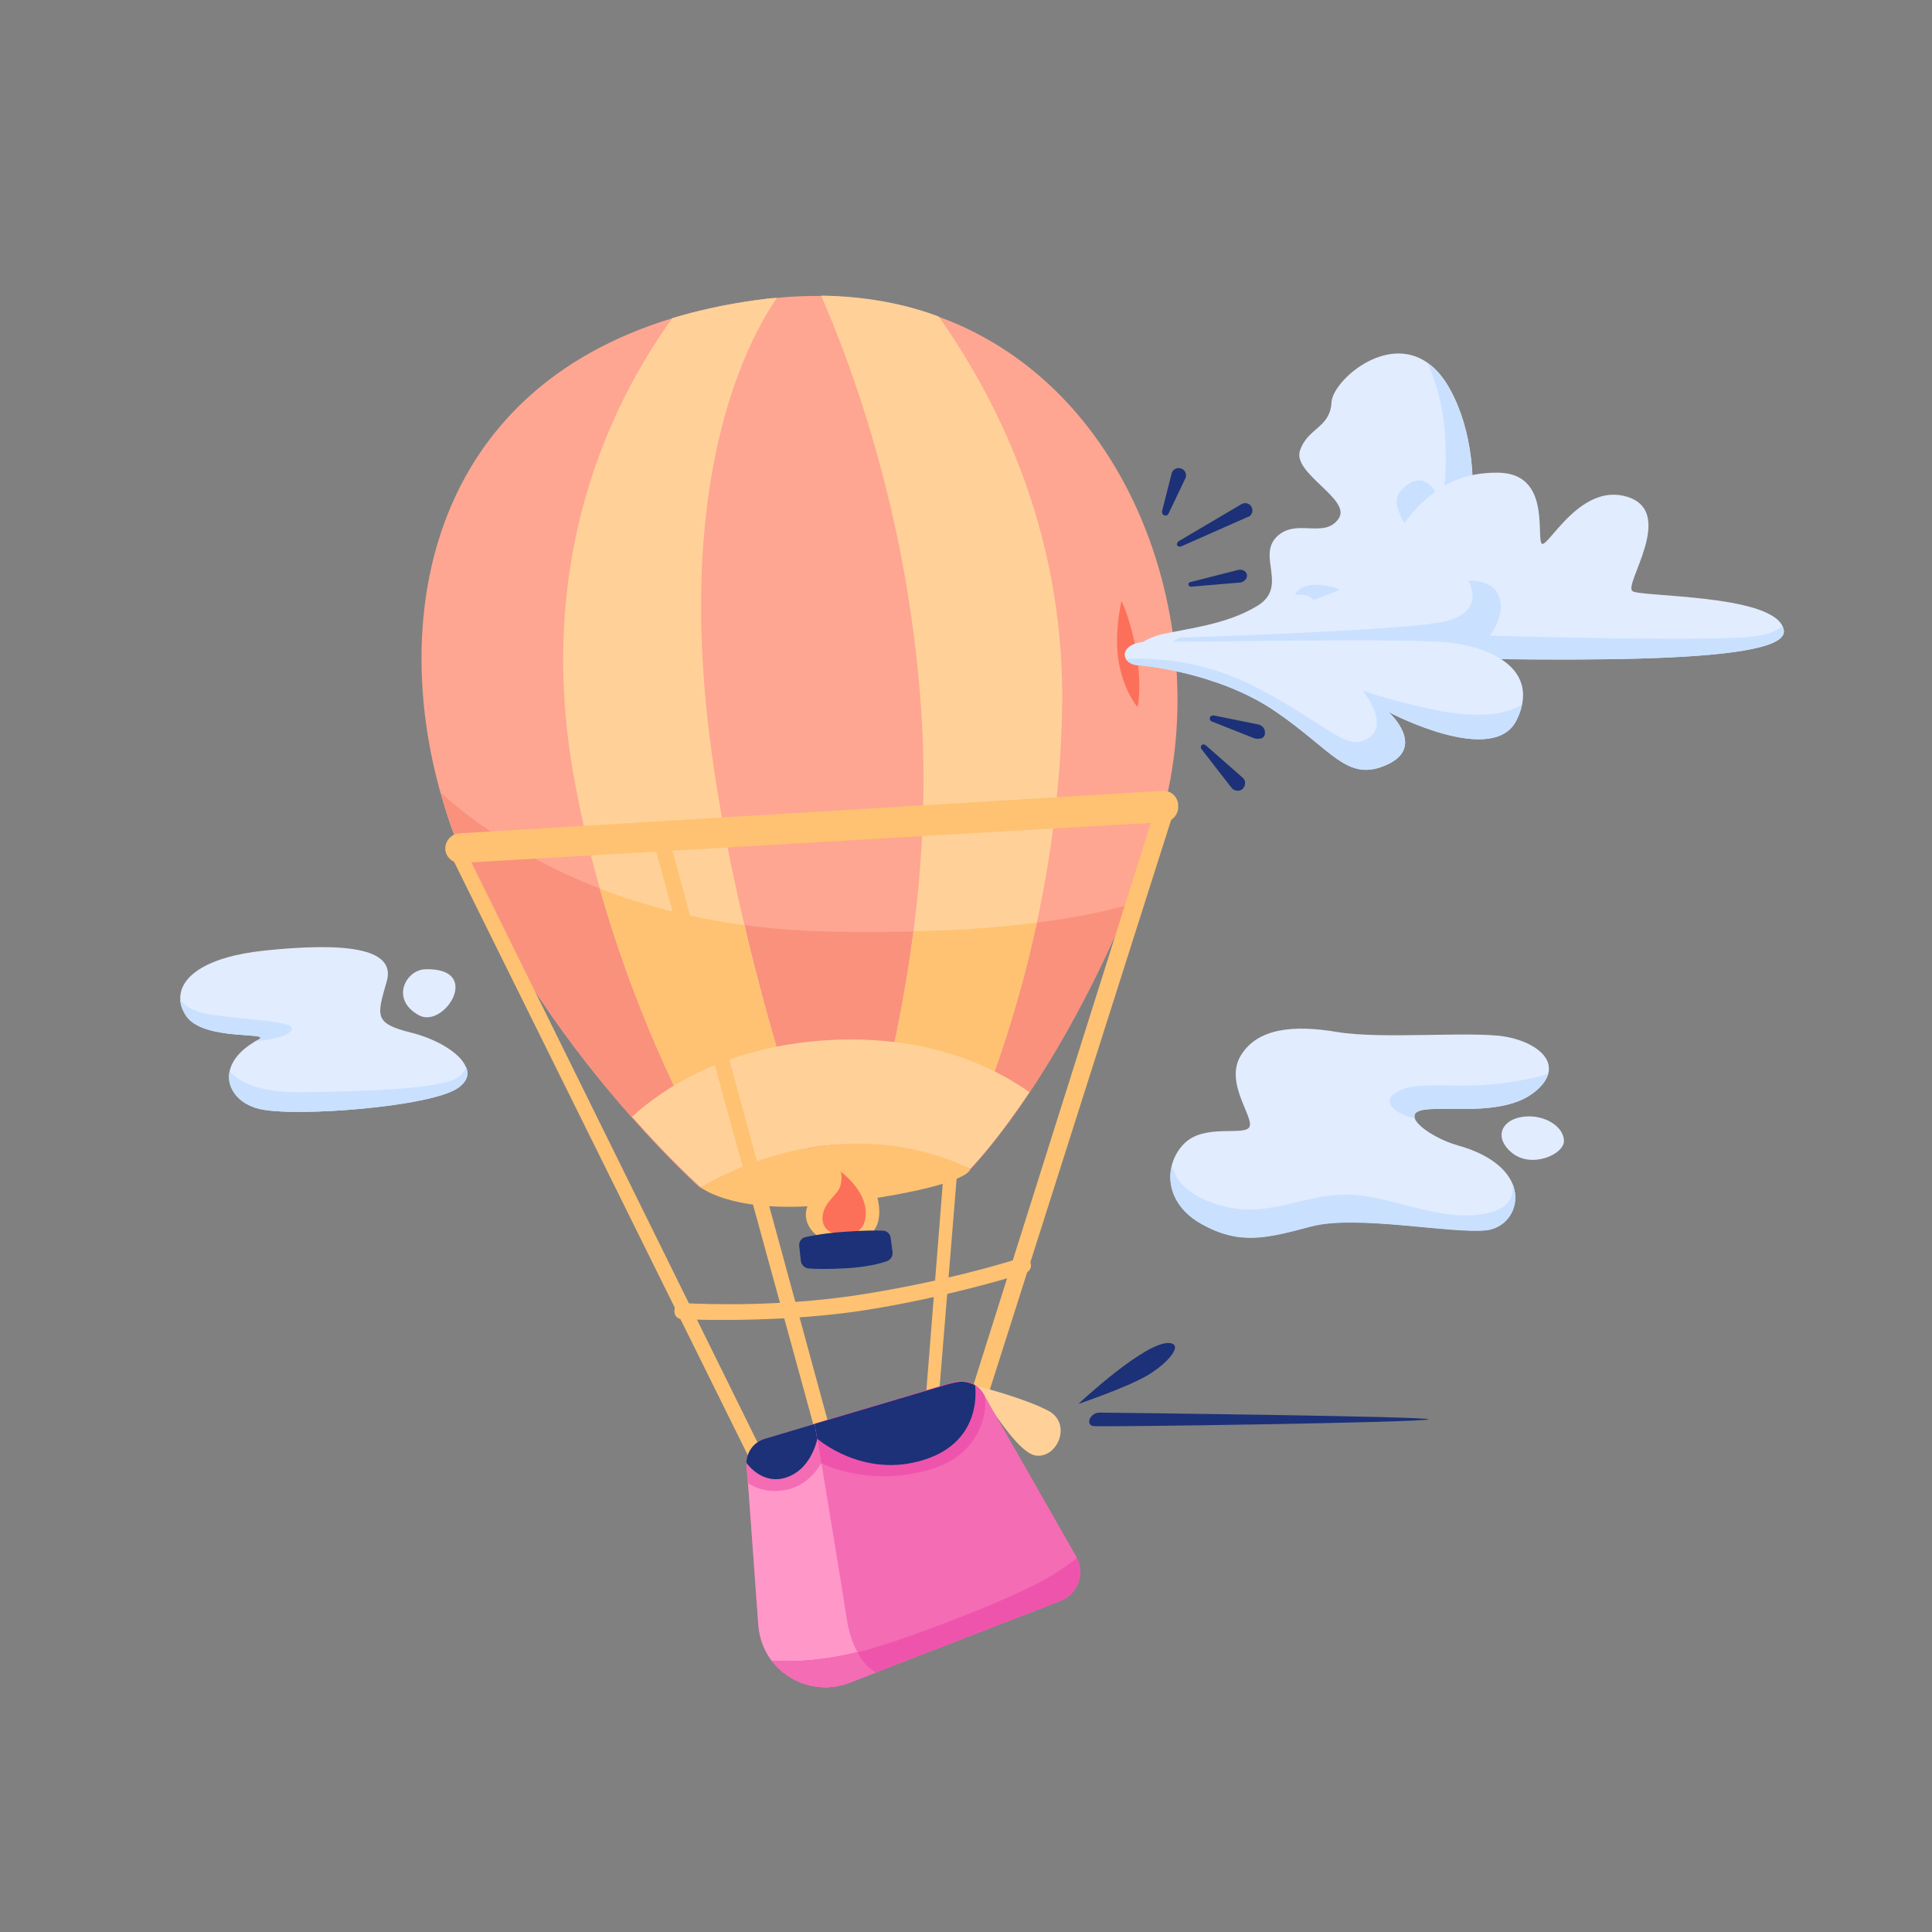 <?xml version="1.0" encoding="utf-8"?>
<!-- Generator: Adobe Illustrator 19.0.0, SVG Export Plug-In . SVG Version: 6.00 Build 0)  -->
<svg version="1.1" xmlns="http://www.w3.org/2000/svg" xmlns:xlink="http://www.w3.org/1999/xlink" x="0px" y="0px"
	 viewBox="0 0 600 600" enable-background="new 0 0 600 600" xml:space="preserve">
<rect x="0" y="0" width="600" height="600" fill="#808080" stroke="none"/>
<g id="CLOUD_1">
	<g id="XMLID_47_">
		<path id="XMLID_84_" fill="#E1ECFF" d="M132.2,301c-6.2,0.1-11.1,9.4-2.1,14.3C137.9,319.6,150.1,300.6,132.2,301z"/>
		<g id="XMLID_46_">
			<path id="XMLID_108_" fill="#E1ECFF" d="M142.2,337.9c-8.5,5.9-50.8,9.1-61.6,6.5c-6.5-1.5-10.4-6.5-9.3-11.7
				c0.7-3.2,3.1-6.4,7.8-9.2c0.4-0.2,0.7-0.4,1.1-0.6c4.8-2.6-17,0.6-22.4-7.4c-1.1-1.7-1.8-3.4-1.8-5.1c0,0,0,0,0,0
				c-0.4-6.6,7.2-13.2,26.2-15.2c24.1-2.5,41-1.1,37.9,9.6c-3.1,10.8-4,13,7.6,15.9c7.7,1.9,15.3,6.3,17,10.7
				C145.7,333.6,145.1,335.9,142.2,337.9z"/>
			<path id="XMLID_98_" fill="#CAE0FF" d="M90.4,320.1c-1.6,2-6.8,2.8-11.3,3.4c0.4-0.2,0.7-0.4,1.1-0.6c4.8-2.6-17,0.6-22.4-7.4
				c-1.1-1.7-1.8-3.4-1.8-5.1c1.1,1.8,3.8,3.9,10.2,4.8C78.6,317,92.9,317.1,90.4,320.1z"/>
			<path id="XMLID_106_" fill="#CAE0FF" d="M142.2,337.9c-8.5,5.9-50.8,9.1-61.6,6.5c-6.5-1.5-10.4-6.5-9.3-11.7
				c2,2.3,7.6,6.6,21.9,6.5c19.1-0.2,42.9-1,48.5-4.3c1.7-1,2.6-2.2,3.1-3.5C145.7,333.6,145.1,335.9,142.2,337.9z"/>
		</g>
	</g>
</g>
<g id="CLOUD_2">
	<g id="XMLID_45_">
		<path id="XMLID_100_" fill="#E1ECFF" d="M480.8,333.5c-0.5,1.8-1.8,3.7-4.2,5.6c-9.9,8.1-29.6,4-35.5,5.8
			c-1.7,0.5-2.1,1.4-1.7,2.5c1.1,2.8,7.6,6.7,13.3,8.3c10,2.8,15.1,7.4,17,11.9c2.9,6.9-1.6,13.7-8.1,14.4
			c-10.7,1.2-40.3-4.9-54.3-1.2c-14,3.7-22.2,5.9-34.1-0.7c-8.5-4.7-11-12.3-9.2-18.5c0.7-2.5,2-4.7,3.8-6.5
			c6.5-6.4,19.2-2,20.3-5.3c1.1-3.3-7.9-13.7-2.7-22.1c5.2-8.4,16.3-9.5,29.9-7.2c13.6,2.3,41.4-0.3,52,1.4
			C475.5,323.3,482.4,327.8,480.8,333.5z"/>
		<path id="XMLID_96_" fill="#E1ECFF" d="M474.7,346.7c-7.8,0.1-11.4,6-5.3,11.2c6.1,5.2,16.6,0.6,16.3-3.8
			C485.4,349.7,479.9,346.6,474.7,346.7z"/>
		<path id="XMLID_102_" fill="#CAE0FF" d="M461.6,382.1c-10.7,1.2-40.3-4.9-54.3-1.2c-14,3.7-22.2,5.9-34.1-0.7
			c-8.5-4.7-11-12.3-9.2-18.5c0.6,3.6,3.3,8.6,12.7,11.9c16.2,5.7,26.9-2.6,41.2-2.6c14.3,0,29.5,9.1,44.3,5.7
			c6.6-1.5,8-5.3,7.5-9.1C472.6,374.6,468.1,381.4,461.6,382.1z"/>
		<path id="XMLID_101_" fill="#CAE0FF" d="M480.8,333.5c-0.5,1.8-1.8,3.7-4.2,5.6c-9.9,8.1-29.6,4-35.5,5.8
			c-1.7,0.5-2.1,1.4-1.7,2.5c-0.8-0.2-1.6-0.5-2.3-0.7c-6.5-2.3-7.8-6.3-1-8.6c6.8-2.3,19,0.3,33.4-2.1
			C474.2,335.3,478,334.4,480.8,333.5z"/>
	</g>
</g>
<g id="BALOON">
	<g id="XMLID_3_">
		<path id="XMLID_78_" fill="#FEC272" d="M306.2,254.4l-16.8,205.8c-0.1,0.8-0.6,1.5-1.4,1.6l0,0c-1.3,0.2-2.6-0.9-2.5-2.3
			l16.3-205.8c0.1-0.9,0.8-1.6,1.8-1.6h0.5C305.2,252,306.3,253.1,306.2,254.4z"/>
		<g id="XMLID_38_">
			<path id="XMLID_77_" fill="#FEA691" d="M358.2,261.5c-2.5,6.9-5.1,13.4-7.7,19.5c-10.8,25.6-21.8,44.8-30.8,58.3
				c-8.9,13.3-15.7,21-18.4,23.8c-0.7,0.8-1.2,1.2-1.2,1.2s-1.7,0.6-4.8,1.6h0c-6.2,1.9-17.6,5.1-30.6,6.9c-2.6,0.4-5.3,0.7-7.9,0.9
				c-9.7,0.8-19.8,0.7-29-1.4c-3.5-0.8-6.9-1.9-10.1-3.4c-0.1,0-0.2-0.1-0.3-0.1c0,0-9-8-21.2-21.8c-17.3-19.5-41.1-50.6-55-87.3
				c-1.7-4.4-3.1-8.9-4.4-13.5c-15.6-55.4-3.1-124.6,72.1-147.4c7.9-2.4,16.6-4.3,26-5.6c2.2-0.3,4.4-0.6,6.5-0.7
				c4.7-0.5,9.3-0.6,13.7-0.6c13.4,0.2,25.6,2.4,36.5,6.5C355.7,121.8,379.2,204,358.2,261.5z"/>
			<path id="XMLID_68_" fill="#F9917D" d="M350.5,281c-24.5,58.2-50.3,83.3-50.3,83.3s-1.7,0.6-4.8,1.6h0
				c-6.2,1.9-17.6,5.1-30.6,6.9c-2.6,0.4-5.3,0.7-7.9,0.9c-9.7,0.8-19.8,0.7-29-1.4c-3.6-0.9-7.2-2-10.4-3.5
				c0,0-52.4-46.4-76.2-109.1c-1.7-4.4-3.1-8.9-4.4-13.5c19.7,17.6,57.8,41.6,120.1,43.1C304.6,290.3,333.4,285.8,350.5,281z"/>
			<g id="XMLID_23_">
				<path id="XMLID_75_" fill="#FFD199" d="M256.8,373.6c-9.7,0.8-19.8,0.7-29-1.4c-13-22-30-55.5-41.5-96.2
					c-3.2-11.3-6-23.1-8.2-35.4c-11.8-67.2,11.5-115.2,30.7-141.8c7.9-2.4,16.6-4.3,26-5.6c2.2-0.3,4.4-0.6,6.5-0.7
					c-8.3,12-27.4,47.5-22.9,115.8c1.7,25.8,6.7,53.2,12.8,79C239.2,321.4,249.4,352.7,256.8,373.6z"/>
				<path id="XMLID_76_" fill="#FFD199" d="M329.8,222.4c-0.6,23.1-3.6,44.6-7.8,64.1c-7.1,33-17.7,60.2-26.7,79.3h0
					c-6.2,1.9-17.6,5.1-30.6,6.9c6.2-19,14.5-48.8,19-83.5c2.6-20.4,3.9-42.6,2.6-65.1c-3.5-60.5-20.8-108.2-31.3-132.3
					c13.4,0.2,25.6,2.4,36.5,6.5C310.9,125.8,331.4,167.9,329.8,222.4z"/>
				<path id="XMLID_72_" fill="#FEC272" d="M256.8,373.6c-9.7,0.8-19.8,0.7-29-1.4c-13-22-30-55.5-41.5-96.2
					c12.8,4.9,27.7,9,44.8,11.3C239.2,321.4,249.4,352.7,256.8,373.6z"/>
				<path id="XMLID_71_" fill="#FEC272" d="M322,286.5c-7.1,33-17.7,60.2-26.7,79.3h0c-6.2,1.9-17.6,5.1-30.6,6.9
					c6.2-19,14.5-48.8,19-83.5C298.8,288.9,311.5,287.9,322,286.5z"/>
			</g>
		</g>
		<path id="XMLID_59_" fill="#FFD199" d="M319.7,339.2c-8.9,13.3-15.7,21-18.4,23.8c-8.4-3.7-22.3-8.3-39.9-7.6
			c-18.6,0.7-34.5,8-43.6,13.3c-0.1,0-0.2-0.1-0.3-0.1c0,0-9-8-21.2-21.8c8.6-7.9,28.9-22.5,63.3-23.9
			C289.6,321.8,309.3,331.8,319.7,339.2z"/>
		<path id="XMLID_32_" fill="#FEC272" d="M217.7,368.8c0,0,16.5-11,41.4-13.3s42.2,7.6,42.2,7.6s0.2,5.4-41.4,10.7
			C228.5,377.7,217.7,368.8,217.7,368.8z"/>
		<g id="XMLID_42_">
			<path id="XMLID_55_" fill="#FC7059" d="M348.3,186.6c0,0-2.5,10.4-0.8,19.4c1.7,9.1,5.8,13.6,5.8,13.6s1.3-5.3-0.2-15.9
				C351.5,193.2,348.3,186.6,348.3,186.6z"/>
		</g>
		<path id="XMLID_74_" fill="#FEC272" d="M144.7,264.4l103.7,210.2c0.4,0.8,0.2,1.8-0.5,2.4l-0.3,0.3c-1,0.9-2.5,0.6-3.1-0.6
			l-104-210.1c-0.5-1-0.1-2.1,0.8-2.6l0.7-0.4C143,263,144.2,263.4,144.7,264.4z"/>
		<path id="XMLID_79_" fill="#FEC272" d="M207.5,259.3l56.9,208.9c0.2,0.8-0.1,1.7-0.9,2.3l-0.3,0.3c-1.2,0.9-2.7,0.6-3-0.7
			l-57.3-208.8c-0.3-0.9,0.3-2.1,1.3-2.6l0.7-0.4C206,257.8,207.2,258.2,207.5,259.3z"/>
		<path id="XMLID_80_" fill="#FEC272" d="M358.6,251.8l-67.5,213.8c-0.3,0.9,0.1,1.9,0.9,2.3l1.2,0.6c1.1,0.6,2.4,0.1,2.8-1.1
			l68-213.7c0.3-1-0.2-2-1.1-2.4l-1.6-0.7C360.2,250.2,359,250.7,358.6,251.8z"/>
		<path id="XMLID_81_" fill="#FEC272" d="M209.5,407.6c-0.4-1.6,0.9-3,2.5-2.9c8.5,0.4,32.4,1.2,57.5-3c23.8-3.9,40.7-8.9,47.4-11
			c1.6-0.5,3.2,0.6,3.3,2.3l0,0c0,1-0.7,2-1.7,2.3c-5.9,1.8-26,7.8-49.3,11.5c-23.9,3.8-50.1,3.2-57.4,2.9c-1.1,0-2.1-0.8-2.3-1.9
			L209.5,407.6z"/>
		<path id="XMLID_73_" fill="#FEC272" d="M143.2,268l218.3-12.7c2.4-0.1,4.3-2.1,4.4-4.5l0-0.4c0.1-2.8-2.2-5-4.9-4.8l-218.3,13.2
			c-2.9,0.2-4.9,2.9-4.3,5.7l0,0C138.9,266.6,140.9,268.2,143.2,268z"/>
	</g>
</g>
<g id="BOX">
	<g id="XMLID_4_">
		<path id="XMLID_14_" fill="#FFD199" d="M303.3,430.4c0,0,15,3.8,22.4,7.8c7.4,4.1,2.5,15-4.2,13.8c-4.8-0.9-11.8-11.9-14.3-15.3
			C304.7,433.4,303.3,430.4,303.3,430.4z"/>
		<path id="XMLID_69_" fill="#F46CB4" d="M329.3,497.2L272,519.4l-8.2,3.2c-9.1,3.5-18.8,0.2-24.2-6.9c-2.3-3.1-3.8-6.9-4.1-11.1
			l-3.6-49.5c-0.2-3.8,2.1-7.2,5.8-8.3l15.4-4.6l43.2-12.9c3.6-1.1,7.4,0.5,9.3,3.8l0.3,0.6l28.4,49.8c0,0.1,0.1,0.2,0.1,0.3
			C337,488.8,334.7,495.1,329.3,497.2z"/>
		<path id="XMLID_70_" fill="#FF97C9" d="M272,519.4l-8.2,3.2c-9.1,3.5-18.8,0.2-24.2-6.9c-2.3-3.1-3.8-6.9-4.1-11.1l-3.2-44.2
			l-0.4-5.3c0-0.2,0-0.5,0-0.8c0.1-3.5,2.4-6.5,5.8-7.5l15.4-4.6c0.2,1.5,0.5,3.1,0.8,4.8c0.4,2.3,0.8,4.8,1.2,7.4
			c2.5,15.2,5.8,35,7.8,47.9c0.7,4.6,1.9,8.1,3.4,10.8C267.9,516.2,269.9,518.2,272,519.4z"/>
		<path id="XMLID_64_" fill="#F46CB4" d="M255,454.5c-1.8,3-5.5,7.6-12.2,8.4c-4.8,0.6-8.3-0.8-10.6-2.4l-0.4-5.3c0-0.2,0-0.5,0-0.8
			c0.1-3.5,2.4-6.5,5.8-7.5l15.4-4.6c0.2,1.5,0.5,3.1,0.8,4.8C254.1,449.3,254.6,451.8,255,454.5z"/>
		<path id="XMLID_65_" fill="#EF54AC" d="M288.1,456.6c-19,5.2-33.1-2.2-33.1-2.2l-2-12.3l43.2-12.9c3.6-1.1,7.4,0.5,9.3,3.8
			l0.3,0.6l0.2,1.1C306.1,434.8,307.1,451.4,288.1,456.6z"/>
		<path id="XMLID_49_" fill="#1C3177" d="M253,442.2l0.8,4.6c0,0,14.2,12.5,33,6.6c18.9-5.8,16-23.2,16-23.2s-2.1-1.1-4.1-1.1
			s-6,1.3-6,1.3L253,442.2z"/>
		<path id="XMLID_62_" fill="#1C3177" d="M253.8,447c-0.4,1.6-2.4,9.4-9.5,11.8c-7,2.4-11.6-3.3-12.5-4.5c0.1-3.5,2.4-6.5,5.8-7.5
			l15.4-4.6C253.2,443.7,253.5,445.3,253.8,447z"/>
		<path id="XMLID_63_" fill="#EF54AC" d="M329.3,497.2L272,519.4l-8.2,3.2c-9.1,3.5-18.8,0.2-24.2-6.9c10.9,0.7,19.5-0.9,28.1-2.9
			c9.4-2.3,39.6-13.4,54-20.8c5.9-3.1,10-5.9,12.8-8.2C337,488.8,334.7,495.1,329.3,497.2z"/>
		<path id="XMLID_66_" fill="#F46CB4" d="M272,519.4l-8.2,3.2c-9.1,3.5-18.8,0.2-24.2-6.9c10.3,0.7,18.5-0.7,26.7-2.6
			C267.9,516.2,269.9,518.2,272,519.4z"/>
	</g>
</g>
<g id="FIRE">
	<g id="XMLID_1_">
		<g id="XMLID_44_">
			<path id="XMLID_52_" fill="#FEC272" d="M263.3,386.1c-9.6,1.2-16.8-7.3-10.9-14.2c5.8-6.9,7-13,7-13s11.8,6.6,13.3,13.9
				C273.8,378.4,273,384.9,263.3,386.1z"/>
			<path id="XMLID_54_" fill="#FC7059" d="M262.6,383.6c-3.8,0.2-7.8-1.7-7.1-6.2s4.7-6.2,5.5-9.2c0.8-3,0-4.4,0-4.4s7,5,7.8,11.6
				C269.5,382,265.2,383.5,262.6,383.6z"/>
		</g>
		<path id="XMLID_53_" fill="#1C3177" d="M248.7,391.5l-0.5-4.6c-0.1-1.3,0.7-2.4,1.9-2.7c2.3-0.5,6.5-1.3,12.8-1.7
			c5.7-0.4,9.3-0.4,11.3-0.3c1.2,0,2.3,1,2.4,2.2l0.6,4.5c0.1,1.1-0.5,2.2-1.6,2.7c-2.1,0.8-6.3,1.9-13.2,2.3
			c-6.1,0.3-9.6,0.2-11.5,0C249.8,393.7,248.8,392.7,248.7,391.5z"/>
	</g>
</g>
<g id="ORNAMENT_3">
	<g id="XMLID_2_">
		<path id="XMLID_83_" fill="#1C3177" d="M334.9,436c0,0,20.9-19.6,28.3-18.9c4.4,0.4-0.4,6.2-6.8,10S334.9,436,334.9,436z"/>
		<path id="XMLID_82_" fill="#1C3177" d="M339.6,442.9c-2.6-0.4-1.1-4.2,1.9-4.2c3,0,104.4,1.2,102.1,2.1
			C441.4,441.8,342.3,443.2,339.6,442.9z"/>
	</g>
</g>
<g id="ORNAMENT_2">
	<g id="XMLID_15_">
		<path id="XMLID_91_" fill="#1C3177" d="M377,222.2l13.8,2.8c1.4,0.3,2.3,1.6,2,3.1c-0.3,1.4-1.8,1.5-3.2,1.2
			c-0.3-0.1-0.5-0.2-0.8-0.3l-12.6-5c-0.5-0.3-0.6-0.8-0.4-1.3C376.1,222.3,376.6,222.1,377,222.2z"/>
		<path id="XMLID_92_" fill="#1C3177" d="M374.4,231.4l11.5,10.1c1,0.8,1,2.3,0.2,3.3c-0.8,1-2.3,1-3.3,0.2
			c-0.1-0.1-0.2-0.2-0.3-0.3l-9.4-12.1c-0.3-0.4-0.2-1,0.2-1.3C373.6,231.1,374.1,231.2,374.4,231.4z"/>
	</g>
</g>
<g id="ORNAMENT_1">
	<g id="XMLID_34_">
		<path id="XMLID_88_" fill="#1C3177" d="M360.9,158.7l3-11.8c0.4-1.2,1.7-1.8,2.9-1.4c1.2,0.4,1.8,1.7,1.4,2.9
			c0,0.1-0.1,0.2-0.1,0.2l-5.2,10.9c-0.2,0.5-0.9,0.8-1.4,0.5C361,159.8,360.8,159.2,360.9,158.7z"/>
		<path id="XMLID_89_" fill="#1C3177" d="M366,168.1l19.5-11.5c1.1-0.7,2.5-0.3,3.1,0.7c0.7,1.1,0.3,2.5-0.7,3.1
			c-0.1,0.1-0.2,0.1-0.3,0.1l-20.8,9.2c-0.5,0.2-1.1,0-1.3-0.5C365.5,168.9,365.6,168.4,366,168.1z"/>
		<path id="XMLID_90_" fill="#1C3177" d="M369.6,180.8l14.9-3.8c1.2-0.3,2.4,0.3,2.7,1.3c0.3,1-0.4,2.1-1.6,2.5
			c-0.1,0-0.3,0.1-0.4,0.1l-15.3,1.3c-0.4,0-0.8-0.2-0.8-0.6C369,181.2,369.2,180.9,369.6,180.8z"/>
	</g>
</g>
<g id="AIR_1">
	<g id="XMLID_37_">
		<path id="XMLID_97_" fill="#E1ECFF" d="M428.9,201.8c-30,10.3-72.6,2.1-72.6,2.1c-3.2-0.5-3.9-1.5-3.4-2.6
			c0.8-1.6,4.5-3.5,7.4-4.2c8.1-1.9,20.4-3,30.1-8.9c9.8-5.9,0-15.3,6-21.4c6-6.1,14.8,0.7,19.3-5.7c4.2-6-14.3-14-12-21.1
			c2.3-7.1,9.4-7.1,9.8-15c0.3-6.6,16.9-21.5,29.9-12.3c2.6,1.8,5,4.6,7.1,8.5C463.6,145.2,458.9,191.4,428.9,201.8z"/>
		<path id="XMLID_61_" fill="#CAE0FF" d="M428.9,201.8c-30,10.3-72.6,2.1-72.6,2.1c-3.2-0.5-3.9-1.5-3.4-2.6
			c8.5,0.1,33.6,0.3,44.6-2.9c13.3-3.9,12-11.7,9.4-13s-4.7-0.5-4.7-0.5s1-4.7,10.4-2.9c9.2,1.8,7.4,9.3,7.3,9.6
			c0.5-0.3,17.8-9.5,19.5-17.5c1.8-8.1-9.6-16.2-4.2-21.9c5.5-5.7,9.1-2.1,10.7,0.8c1.6,2.9,1.8,3.9,1.8,3.9s2.1-8.3,1-22.7
			c-0.8-10.6-3.8-18.2-5.4-21.5c2.6,1.8,5,4.6,7.1,8.5C463.6,145.2,458.9,191.4,428.9,201.8z"/>
	</g>
</g>
<g id="AIR_2">
	<g id="XMLID_39_">
		<path id="XMLID_58_" fill="#E1ECFF" d="M554,195.9c1.1,11.4-79.8,8.9-126.5,8.2c-46.7-0.7-64-0.8-63.3-4.4
			c0.1-0.5,0.9-1.1,2.2-1.7c7.6-3.4,33.3-7.8,48.9-14.5c18.3-7.8,21.1-37.1,50-36.7c15.6,0.2,12.1,17.9,13.3,21.7
			c1.2,3.7,11.5-19,26.8-14.2c15.3,4.8-1.4,27.4,1.6,29.3c2.9,1.8,42.1,1,46.6,10.9C553.8,194.9,553.9,195.4,554,195.9z"/>
		<path id="XMLID_50_" fill="#CAE0FF" d="M554,195.9c1.1,11.4-79.8,8.9-126.5,8.2c-46.7-0.7-64-0.8-63.3-4.4
			c0.1-0.5,0.9-1.1,2.2-1.7c13.6-0.4,66.4-2.3,80.2-4.6c15.9-2.6,9.4-13,9.4-13s7.6-0.8,9.6,5c2.1,5.7-2.9,12-2.9,12
			s60.8,1.8,79.5,0.5c5.8-0.4,9.3-1.7,11.3-3.4C553.8,194.9,553.9,195.4,554,195.9z"/>
	</g>
</g>
<g id="AIR_3">
	<g id="XMLID_40_">
		<path id="XMLID_86_" fill="#E1ECFF" d="M472.7,218.8c-0.3,1.4-0.8,3-1.6,4.6c-6.9,15-39.2-1.9-39.9-2.3
			c0.5,0.4,11.7,10.9-0.5,16.4c-12.4,5.6-16.8-4.5-34.8-16.7c-18.1-12.3-42.1-14.2-42.1-14.2c-2,0-3.4-0.8-4.1-1.9
			c-1.4-2.3,0.7-5.9,8.9-5.4c4.5,0.3,80.2-1.4,92.7,0.4C462.6,201.3,475.1,206.8,472.7,218.8z"/>
		<path id="XMLID_57_" fill="#CAE0FF" d="M472.7,218.8c-0.3,1.4-0.8,3-1.6,4.6c-6.9,15-39.2-1.9-39.9-2.3
			c0.5,0.4,11.7,10.9-0.5,16.4c-12.4,5.6-16.8-4.5-34.8-16.7c-18.1-12.3-42.1-14.2-42.1-14.2c-2,0-3.4-0.8-4.1-1.9
			c5.3-0.4,22.6-0.7,40.9,9c22.1,11.6,27.6,20,34.4,15.5c6.6-4.4-1.5-14.3-1.9-14.8c0.3,0.1,6.3,2.5,21.7,5.9
			C457.9,223.2,467.6,222.1,472.7,218.8z"/>
	</g>
</g>
</svg>
